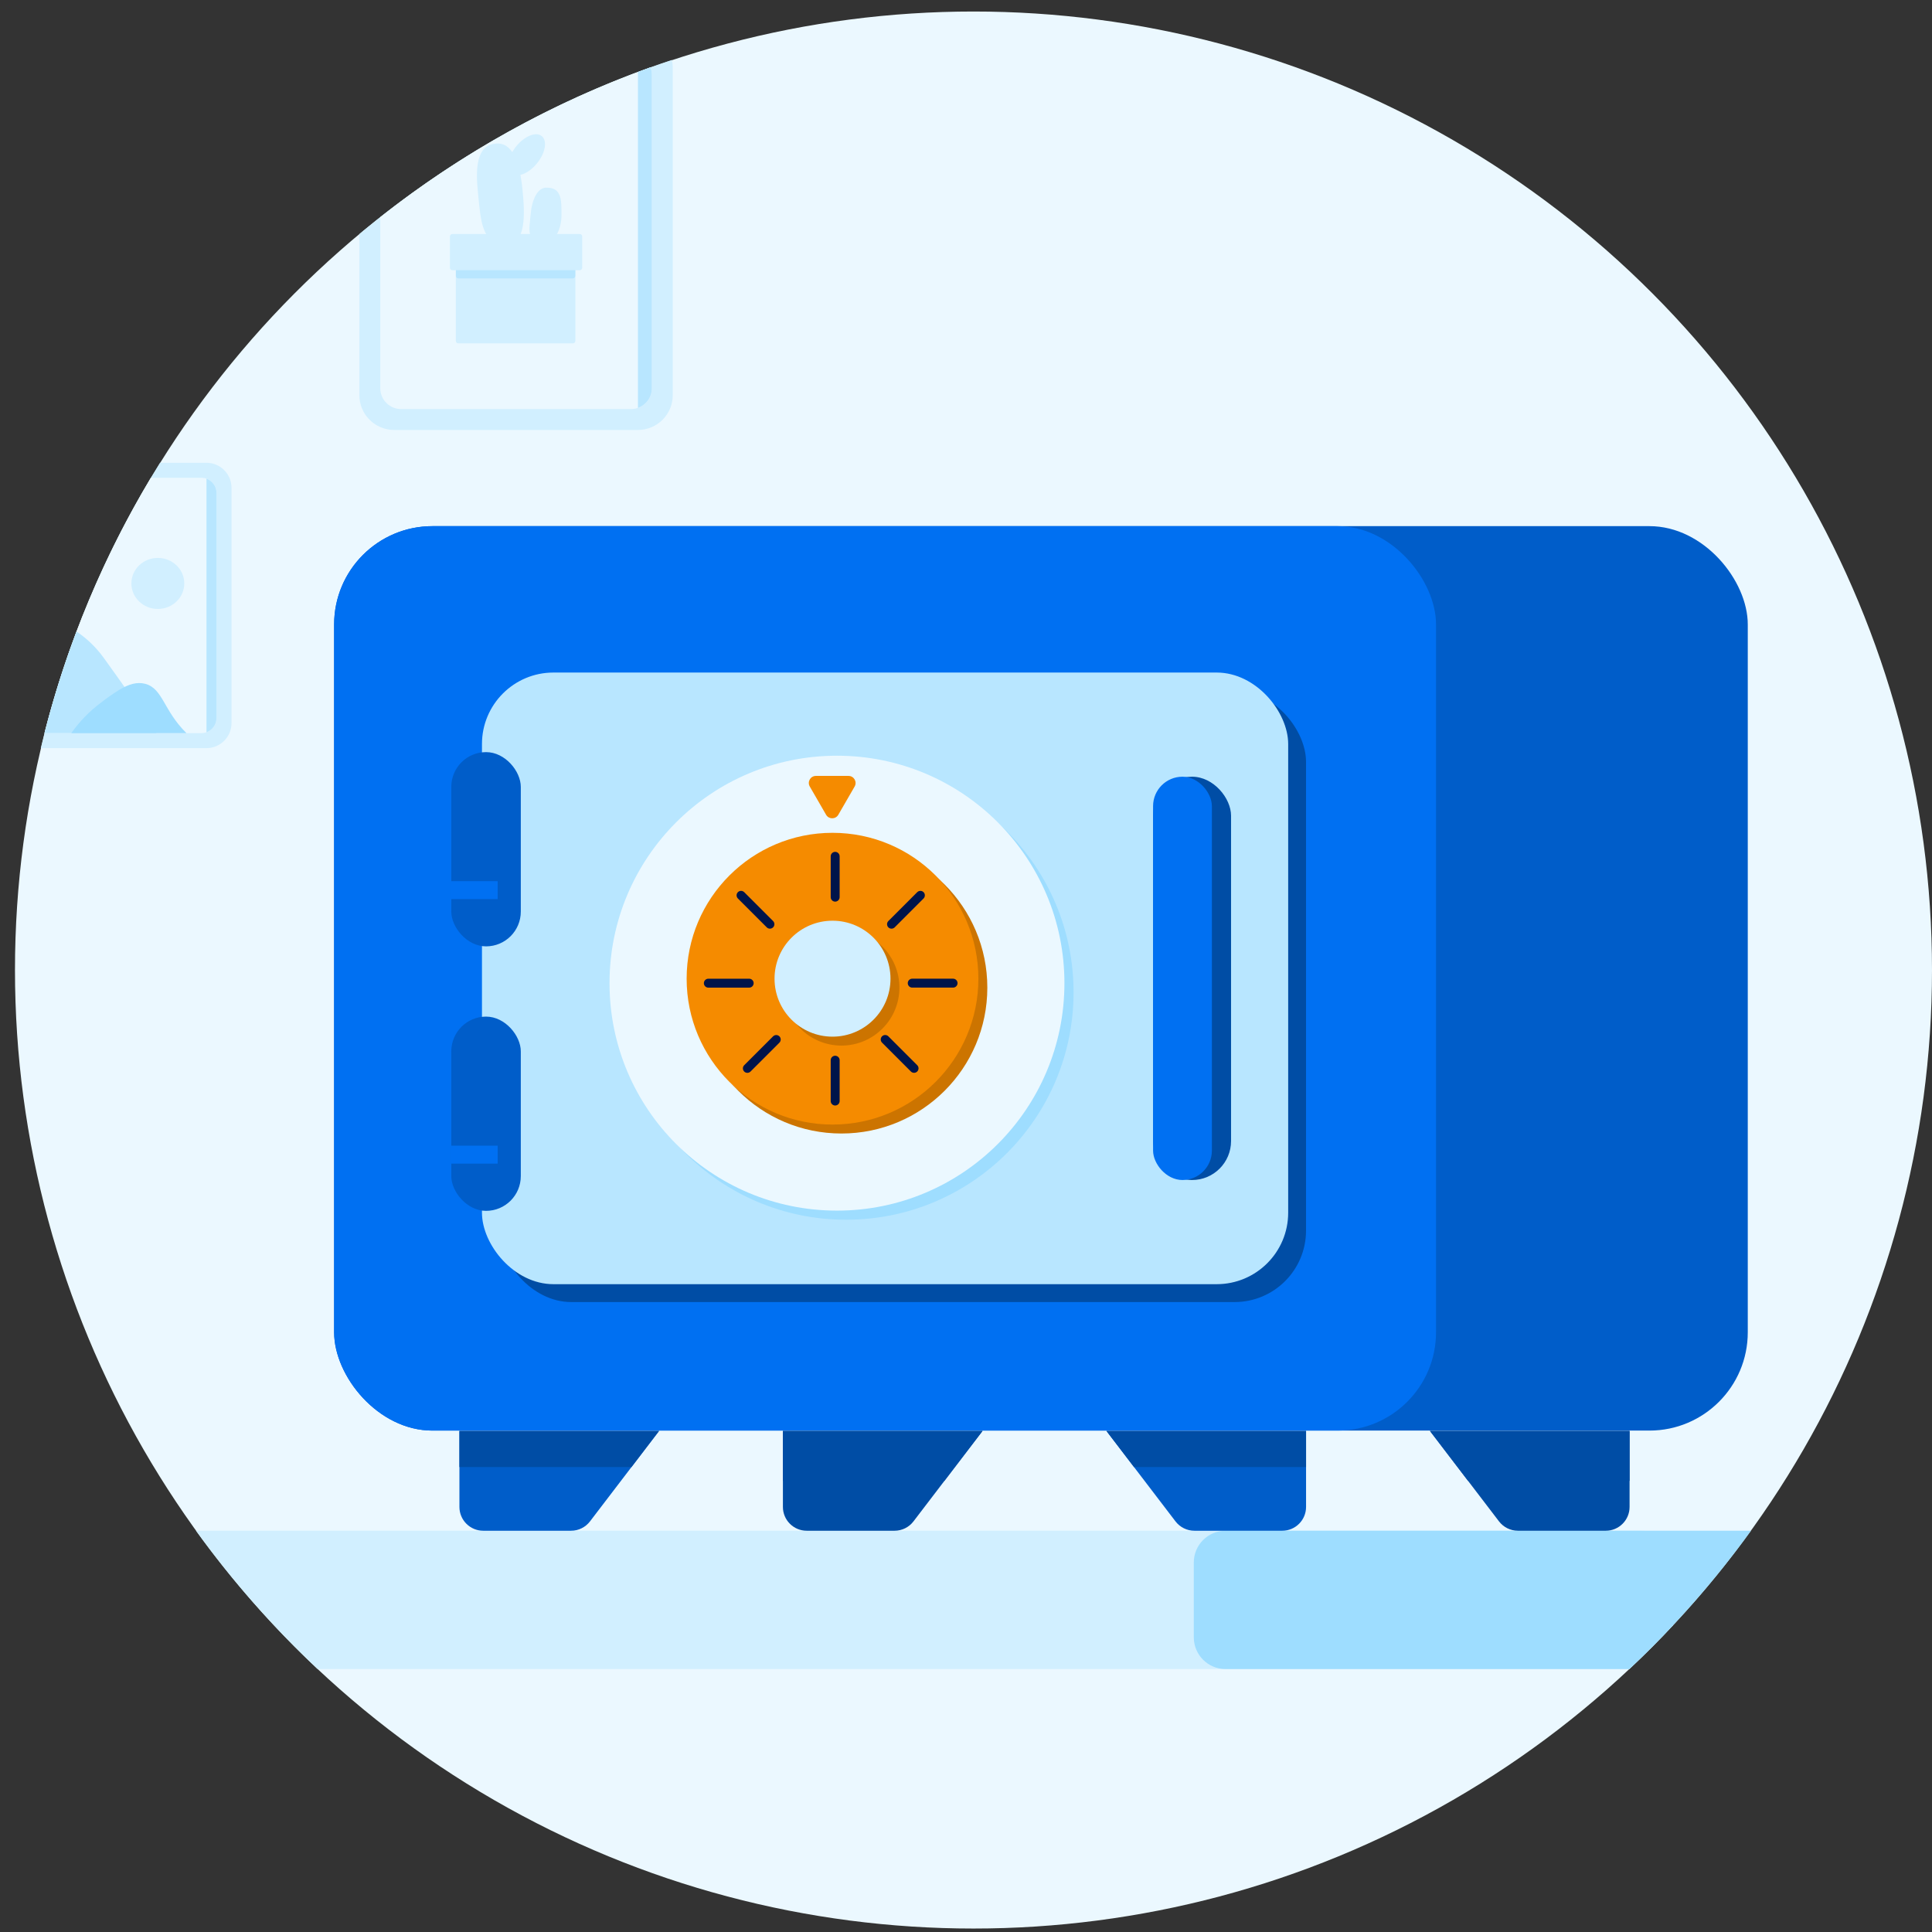 <svg width="129" height="129" viewBox="0 0 129 129" fill="none" xmlns="http://www.w3.org/2000/svg">
<rect x="0" y="0" width="129" height="129" fill="#333333" stroke="none"/>
<circle cx="65" cy="64.769" r="64" fill="#EBF8FF"/>
<path fill-rule="evenodd" clip-rule="evenodd" d="M21.209 111.443C18.217 108.634 15.495 105.541 13.086 102.207H109.589C110.76 102.207 111.709 103.156 111.709 104.327V108.522C110.768 109.527 109.795 110.501 108.791 111.443H21.209Z" fill="#D1EFFF"/>
<path fill-rule="evenodd" clip-rule="evenodd" d="M116.914 102.207C114.506 105.541 111.784 108.634 108.791 111.443H81.829C80.659 111.443 79.71 110.494 79.71 109.323V104.327C79.71 103.156 80.659 102.207 81.829 102.207H116.914Z" fill="#9EDDFF"/>
<path fill-rule="evenodd" clip-rule="evenodd" d="M2.724 49.953C4.346 43.112 7.066 36.695 10.687 30.9H13.786C14.71 30.9 15.458 31.649 15.458 32.572V48.282C15.458 49.205 14.71 49.953 13.786 49.953H2.724Z" fill="#D1EFFF"/>
<path fill-rule="evenodd" clip-rule="evenodd" d="M2.97 48.95C4.515 42.873 6.93 37.144 10.073 31.902H13.452C14.006 31.902 14.455 32.351 14.455 32.905V47.947C14.455 48.501 14.006 48.95 13.452 48.95H2.97Z" fill="#EBF8FF"/>
<path fill-rule="evenodd" clip-rule="evenodd" d="M13.787 48.894V31.961C14.176 32.099 14.455 32.47 14.455 32.907V47.948C14.455 48.385 14.176 48.756 13.787 48.894Z" fill="#B8E6FF"/>
<path fill-rule="evenodd" clip-rule="evenodd" d="M2.97 48.95C3.559 46.635 4.274 44.37 5.107 42.164C5.742 42.591 6.377 43.164 6.934 43.936C9.107 46.945 10.444 48.95 10.444 48.95H2.97Z" fill="#B8E6FF"/>
<path d="M9.697 45.659C9.139 45.512 8.592 45.692 8.002 46.036C7.553 46.315 7.119 46.618 6.701 46.946C5.96 47.504 5.306 48.18 4.761 48.95H12.449C10.909 47.437 10.878 45.973 9.697 45.659Z" fill="#9EDDFF"/>
<path d="M10.539 40.66C11.514 40.66 12.305 39.897 12.305 38.956C12.305 38.015 11.514 37.252 10.539 37.252C9.563 37.252 8.772 38.015 8.772 38.956C8.772 39.897 9.563 40.66 10.539 40.66Z" fill="#D1EFFF"/>
<path fill-rule="evenodd" clip-rule="evenodd" d="M23.995 15.63C30.092 10.537 37.152 6.558 44.861 4.004C44.9 4.172 44.92 4.348 44.92 4.528V26.384C44.92 27.668 43.88 28.709 42.595 28.709H26.32C25.036 28.709 23.995 27.668 23.995 26.384V15.63Z" fill="#D1EFFF"/>
<path fill-rule="evenodd" clip-rule="evenodd" d="M25.391 14.498C30.774 10.251 36.855 6.85 43.434 4.496C43.493 4.651 43.526 4.819 43.526 4.994V25.919C43.526 26.69 42.901 27.314 42.131 27.314H26.786C26.015 27.314 25.391 26.69 25.391 25.919V14.498Z" fill="#EBF8FF"/>
<path fill-rule="evenodd" clip-rule="evenodd" d="M42.595 4.803C42.873 4.699 43.153 4.596 43.433 4.496C43.492 4.651 43.525 4.818 43.525 4.994V25.919C43.525 26.526 43.136 27.043 42.595 27.235V4.803Z" fill="#B8E6FF"/>
<path d="M34.878 12.576C35.064 14.321 35.129 16.328 33.802 16.339C32.139 16.352 32.106 14.694 31.92 12.943C31.733 11.193 31.826 9.728 33.066 9.591C34.23 9.46 34.69 10.823 34.878 12.576Z" fill="#D1EFFF"/>
<path d="M35.843 10.921C36.407 10.238 36.561 9.421 36.186 9.096C35.812 8.772 35.051 9.063 34.486 9.747C33.922 10.43 33.769 11.247 34.143 11.572C34.518 11.896 35.279 11.605 35.843 10.921Z" fill="#D1EFFF"/>
<path d="M37.491 14.346C37.491 15.348 37.029 16.156 36.459 16.162C35.068 16.175 35.349 15.359 35.427 14.346C35.506 13.332 35.89 12.543 36.459 12.53C37.504 12.505 37.491 13.338 37.491 14.346Z" fill="#D1EFFF"/>
<path d="M38.253 17.297H30.599C30.509 17.297 30.435 17.372 30.435 17.465V22.757C30.435 22.85 30.509 22.925 30.599 22.925H38.253C38.344 22.925 38.417 22.85 38.417 22.757V17.465C38.417 17.372 38.344 17.297 38.253 17.297Z" fill="#D1EFFF"/>
<path d="M38.248 16.354H30.605C30.515 16.354 30.441 16.429 30.441 16.521V18.421C30.441 18.514 30.515 18.589 30.605 18.589H38.248C38.339 18.589 38.412 18.514 38.412 18.421V16.521C38.412 16.429 38.339 16.354 38.248 16.354Z" fill="#B8E6FF"/>
<path d="M38.711 15.625H30.204C30.113 15.625 30.04 15.7 30.04 15.793V17.875C30.04 17.968 30.113 18.043 30.204 18.043H38.711C38.802 18.043 38.875 17.968 38.875 17.875V15.793C38.875 15.7 38.802 15.625 38.711 15.625Z" fill="#D1EFFF"/>
<rect x="22.31" y="35.131" width="94.389" height="60.389" rx="6.563" fill="#005DC9"/>
<rect x="22.31" y="35.131" width="73.574" height="60.389" rx="6.563" fill="#0070F2"/>
<rect x="33.373" y="46.1" width="53.831" height="40.839" rx="4.773" fill="#004DA5"/>
<rect x="32.181" y="44.906" width="53.831" height="40.839" rx="4.773" fill="#B8E6FF"/>
<rect x="30.133" y="50.219" width="4.641" height="12.97" rx="2.321" fill="#005DC9"/>
<rect x="30.133" y="58.836" width="3.095" height="1.2" fill="#0070F2"/>
<rect x="30.133" y="67.879" width="4.641" height="12.97" rx="2.321" fill="#005DC9"/>
<rect x="30.133" y="76.496" width="3.095" height="1.2" fill="#0070F2"/>
<rect x="76.991" y="51.861" width="5.207" height="26.929" rx="2.604" fill="#004DA5"/>
<rect x="76.991" y="51.861" width="3.927" height="26.929" rx="1.964" fill="#0070F2"/>
<circle cx="56.495" cy="66.255" r="15.187" fill="#9EDDFF"/>
<circle cx="55.885" cy="65.646" r="15.187" fill="#EBF8FF"/>
<circle cx="56.184" cy="65.945" r="9.74" fill="#CC7400"/>
<circle cx="55.587" cy="65.347" r="9.74" fill="#F58B00"/>
<circle cx="56.183" cy="65.943" r="3.871" fill="#CC7400"/>
<circle cx="55.587" cy="65.347" r="3.871" fill="#D1EFFF"/>
<path fill-rule="evenodd" clip-rule="evenodd" d="M55.765 56.879C55.929 56.879 56.063 57.013 56.063 57.177L56.063 59.904C56.063 60.068 55.929 60.202 55.765 60.202C55.6 60.202 55.466 60.068 55.466 59.904L55.466 57.177C55.466 57.013 55.6 56.879 55.765 56.879Z" fill="#00144A"/>
<path fill-rule="evenodd" clip-rule="evenodd" d="M55.765 70.492C55.929 70.492 56.063 70.626 56.063 70.79L56.063 73.517C56.063 73.681 55.929 73.815 55.765 73.815C55.6 73.815 55.466 73.681 55.466 73.517L55.466 70.79C55.466 70.626 55.6 70.492 55.765 70.492Z" fill="#00144A"/>
<path fill-rule="evenodd" clip-rule="evenodd" d="M63.935 65.645C63.935 65.81 63.801 65.943 63.636 65.943L60.91 65.943C60.745 65.943 60.612 65.81 60.612 65.645C60.612 65.48 60.745 65.347 60.91 65.347L63.636 65.347C63.801 65.347 63.935 65.48 63.935 65.645Z" fill="#00144A"/>
<path fill-rule="evenodd" clip-rule="evenodd" d="M50.321 65.647C50.321 65.812 50.187 65.945 50.023 65.945L47.296 65.945C47.132 65.945 46.998 65.812 46.998 65.647C46.998 65.482 47.132 65.349 47.296 65.349L50.023 65.349C50.187 65.349 50.321 65.482 50.321 65.647Z" fill="#00144A"/>
<path fill-rule="evenodd" clip-rule="evenodd" d="M61.243 71.545C61.127 71.661 60.938 71.661 60.821 71.545L58.894 69.617C58.777 69.501 58.777 69.312 58.894 69.195C59.01 69.079 59.199 69.079 59.315 69.195L61.243 71.123C61.36 71.24 61.36 71.428 61.243 71.545Z" fill="#00144A"/>
<path fill-rule="evenodd" clip-rule="evenodd" d="M51.619 61.92C51.502 62.036 51.313 62.036 51.197 61.92L49.269 59.992C49.153 59.876 49.153 59.687 49.269 59.57C49.386 59.454 49.574 59.454 49.691 59.57L51.619 61.498C51.735 61.614 51.735 61.803 51.619 61.92Z" fill="#00144A"/>
<path fill-rule="evenodd" clip-rule="evenodd" d="M61.666 59.57C61.782 59.687 61.782 59.876 61.666 59.992L59.738 61.92C59.622 62.036 59.433 62.036 59.316 61.92C59.2 61.803 59.2 61.615 59.316 61.498L61.244 59.57C61.361 59.454 61.55 59.454 61.666 59.57Z" fill="#00144A"/>
<path fill-rule="evenodd" clip-rule="evenodd" d="M52.041 69.197C52.157 69.314 52.157 69.503 52.041 69.619L50.113 71.547C49.996 71.663 49.807 71.663 49.691 71.547C49.574 71.43 49.574 71.242 49.691 71.125L51.619 69.197C51.735 69.081 51.924 69.081 52.041 69.197Z" fill="#00144A"/>
<path d="M55.975 54.402C55.793 54.716 55.339 54.716 55.158 54.402L54.069 52.516C53.887 52.201 54.114 51.808 54.477 51.808L56.655 51.808C57.018 51.808 57.245 52.201 57.064 52.516L55.975 54.402Z" fill="#F58B00"/>
<path d="M30.676 95.543H44.007L39.394 101.583C39.093 101.977 38.626 102.208 38.13 102.208H32.266C31.388 102.208 30.676 101.496 30.676 100.618V95.543Z" fill="#005DC9"/>
<path fill-rule="evenodd" clip-rule="evenodd" d="M42.166 97.953H30.676V95.543H44.007L42.166 97.953Z" fill="#004DA5"/>
<path d="M52.275 95.543H65.606L60.993 101.583C60.692 101.977 60.225 102.208 59.729 102.208H53.865C52.987 102.208 52.275 101.496 52.275 100.618V95.543Z" fill="#004DA5"/>
<path fill-rule="evenodd" clip-rule="evenodd" d="M63.06 98.875H52.274V95.543H65.605L63.06 98.875Z" fill="#004DA5"/>
<path d="M87.206 95.543H73.875L78.488 101.583C78.789 101.977 79.256 102.208 79.752 102.208H85.616C86.494 102.208 87.206 101.496 87.206 100.618V95.543Z" fill="#005DC9"/>
<path fill-rule="evenodd" clip-rule="evenodd" d="M75.716 97.953H87.206V95.543H73.875L75.716 97.953Z" fill="#004DA5"/>
<path d="M108.807 95.543H95.476L100.089 101.583C100.39 101.977 100.857 102.208 101.353 102.208H107.217C108.095 102.208 108.807 101.496 108.807 100.618V95.543Z" fill="#004DA5"/>
<path fill-rule="evenodd" clip-rule="evenodd" d="M98.022 98.876H108.808V95.543H95.477L98.022 98.876Z" fill="#004DA5"/>
</svg>

